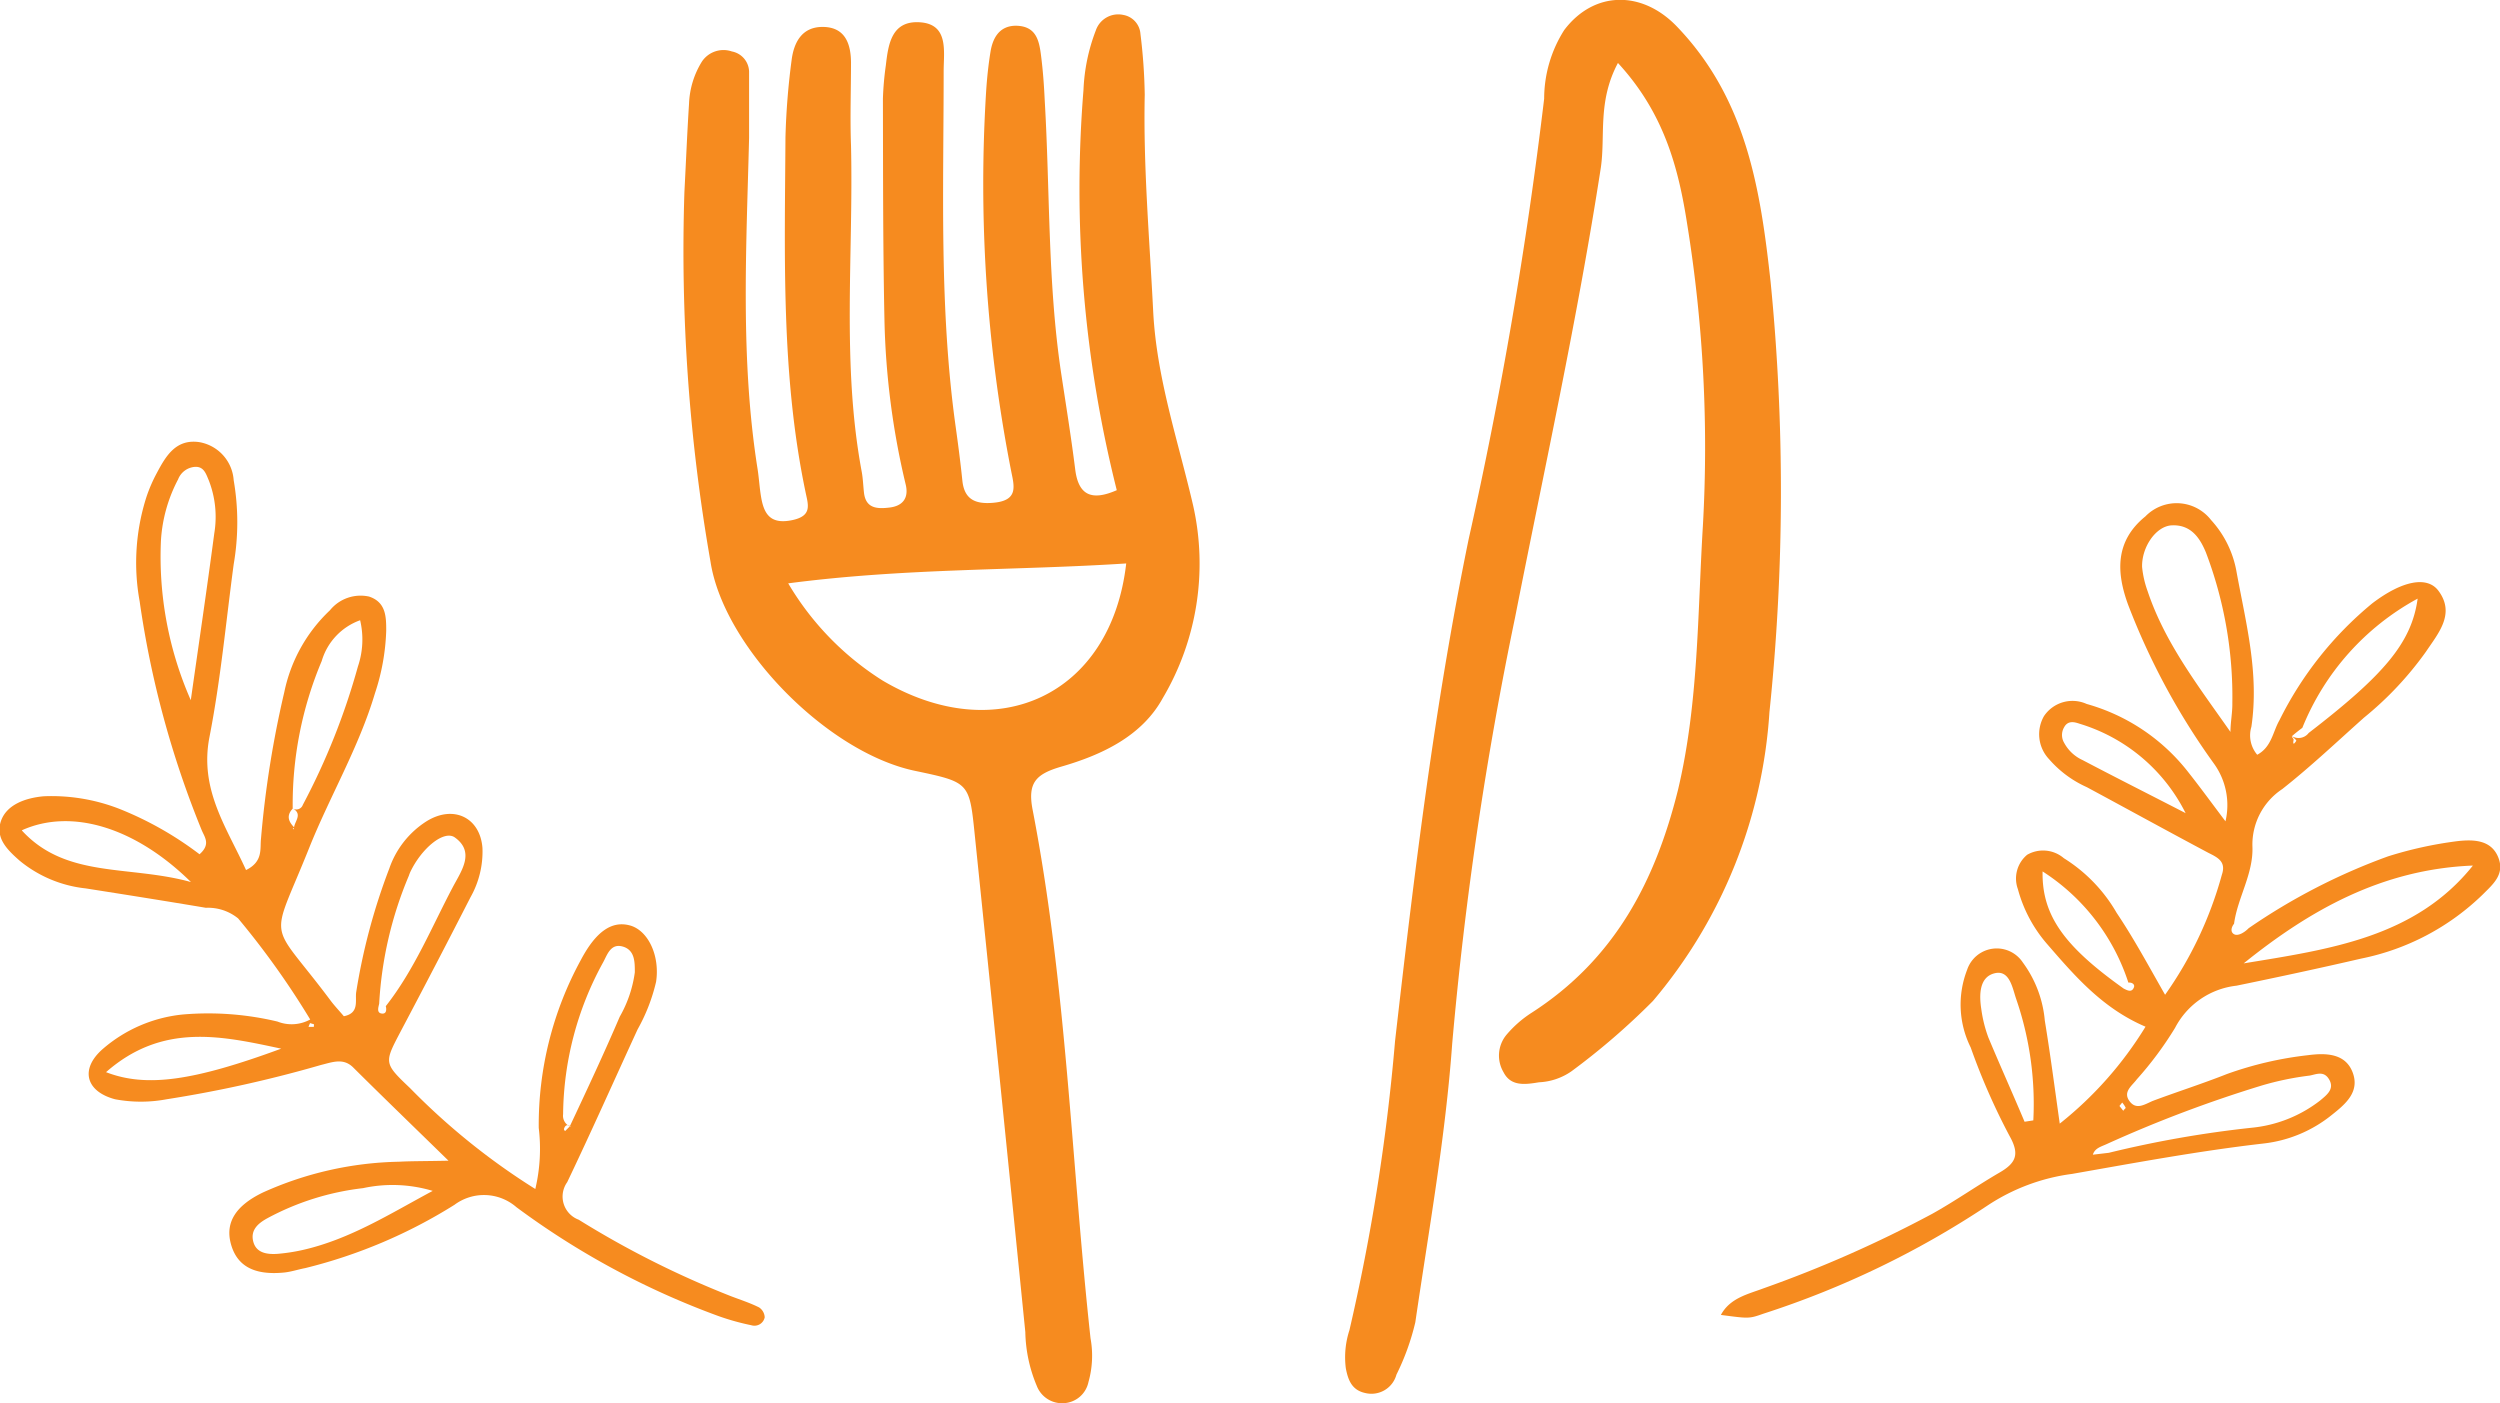 <svg id="Layer_1" data-name="Layer 1" xmlns="http://www.w3.org/2000/svg" viewBox="0 0 145.71 81.79"><defs><style>.cls-1{fill:#f68b1f;}</style></defs><path class="cls-1" d="M26.14,67.65c-2.11-2.06-3.84-3.73-5.55-5.43-.58-.58-1.22-.31-1.88-.15a72.73,72.73,0,0,1-9,2,8.12,8.12,0,0,1-3,0C5,63.62,4.64,62.31,6,61.13a8.4,8.4,0,0,1,4.64-2,17.36,17.36,0,0,1,5.53.41,2.25,2.25,0,0,0,1.91-.12,47.86,47.86,0,0,0-4.2-5.89A2.78,2.78,0,0,0,12,52.91c-2.32-.39-4.65-.76-7-1.13a7.26,7.26,0,0,1-3.86-1.62c-.69-.61-1.42-1.3-1.09-2.29s1.47-1.37,2.5-1.46A10.87,10.87,0,0,1,7,47.16a19.89,19.89,0,0,1,4.63,2.63c.67-.59.29-1,.12-1.42A56.17,56.17,0,0,1,8.14,35.05a12.55,12.55,0,0,1,.4-6.1,8.86,8.86,0,0,1,.6-1.38c.53-1,1.12-2,2.48-1.8a2.42,2.42,0,0,1,2,2.22,14.39,14.39,0,0,1,0,4.9c-.45,3.36-.76,6.73-1.41,10.06-.6,3.07,1,5.27,2.13,7.76,1-.49.81-1.23.87-1.81a59.33,59.33,0,0,1,1.36-8.56,9.08,9.08,0,0,1,2.66-4.77,2.3,2.3,0,0,1,2.28-.8c1,.33,1,1.2,1,2a12.76,12.76,0,0,1-.66,3.65c-.93,3.13-2.63,6-3.83,9-2.31,5.78-2.41,4,1.25,8.9.24.32.52.61.77.91.92-.18.65-.91.72-1.4a35.73,35.73,0,0,1,1.93-7.21,5.31,5.31,0,0,1,2.15-2.74c1.59-1,3.15-.23,3.28,1.55a5.41,5.41,0,0,1-.7,2.87q-2,3.91-4.07,7.82c-.95,1.82-1,1.83.54,3.29A39.56,39.56,0,0,0,31.2,69.3a10.16,10.16,0,0,0,.2-3.56,20.06,20.06,0,0,1,2.46-9.8c.88-1.66,1.81-2.29,2.86-2s1.75,1.75,1.52,3.28A10.55,10.55,0,0,1,37.16,60c-1.38,3-2.69,5.95-4.1,8.9a1.44,1.44,0,0,0,.67,2.19,54.63,54.63,0,0,0,8.88,4.46c.55.21,1.11.39,1.63.65a.73.73,0,0,1,.33.58.61.61,0,0,1-.78.46,14.15,14.15,0,0,1-1.93-.54A46.56,46.56,0,0,1,30.1,70.36a2.88,2.88,0,0,0-3.61-.14,29.75,29.75,0,0,1-8.7,3.69c-.42.08-.83.22-1.25.26-1.79.17-2.79-.42-3.11-1.78-.27-1.17.32-2.13,1.9-2.89a20.15,20.15,0,0,1,7.92-1.79C24,67.67,24.77,67.68,26.14,67.65Zm-9-19.3c-.07-.4.56-.86-.06-1.22a.4.4,0,0,0,.57-.22,39.85,39.85,0,0,0,3.21-8.06,4.9,4.9,0,0,0,.13-2.7,3.6,3.6,0,0,0-2.24,2.38,21.52,21.52,0,0,0-1.69,8.6c-.42.45-.2.81.13,1.14h-.13Zm16.07,17.3c1-2.13,2-4.26,2.91-6.39A7.12,7.12,0,0,0,37,56.67c0-.59,0-1.23-.61-1.47-.81-.3-1,.48-1.26.93a18.71,18.71,0,0,0-2.31,8.81.68.68,0,0,0,.47.74c-.19-.15-.34-.14-.42.12,0,0,0,.08.07.12Zm-10.73-7c1.68-2.14,2.68-4.62,3.94-7,.5-.93,1.26-2,.09-2.84-.63-.45-1.93.62-2.59,2a2.18,2.18,0,0,0-.09.23,22.29,22.29,0,0,0-1.73,7.46c-.05.22-.15.52.13.57S22.54,58.88,22.49,58.66ZM11.12,40.81c.46-3.24.94-6.48,1.37-9.73A5.86,5.86,0,0,0,12.17,28c-.16-.37-.28-.81-.79-.79a1.14,1.14,0,0,0-1,.73,8.75,8.75,0,0,0-1,3.57A20.76,20.76,0,0,0,11.12,40.81Zm14.1,28.6a8.14,8.14,0,0,0-4.06-.16A15.47,15.47,0,0,0,15.59,71c-.55.3-1,.69-.83,1.36s.8.76,1.41.72a10.73,10.73,0,0,0,1.49-.23C20.42,72.22,22.77,70.72,25.22,69.41Zm-23.94-21c2.58,2.81,6.26,2,9.85,3C7.86,48.19,4.14,47.1,1.28,48.39ZM16.39,61.12c-3.46-.74-6.91-1.53-10.21,1.37C8.53,63.4,11.28,63,16.39,61.12ZM18.3,59.7l-.23-.07-.09.22.31,0A1.34,1.34,0,0,0,18.3,59.7Z"/><path class="cls-1" d="M131.06,54.1a35.75,35.75,0,0,1,8.13-4.19,23.06,23.06,0,0,1,4-.88c1-.12,2-.07,2.41.92s-.28,1.57-.87,2.16a14.17,14.17,0,0,1-7.11,3.76c-2.42.56-4.84,1.08-7.27,1.58a4.62,4.62,0,0,0-3.58,2.46,20.35,20.35,0,0,1-2.23,3c-.27.37-.82.72-.43,1.26s.87.21,1.35,0c1.44-.54,2.89-1,4.33-1.57a20.84,20.84,0,0,1,4.73-1.1c1-.13,2.17-.13,2.6,1s-.4,1.84-1.21,2.48a7.7,7.7,0,0,1-4,1.67c-3.74.43-7.44,1.12-11.14,1.77a11.65,11.65,0,0,0-4.94,1.85,52.87,52.87,0,0,1-13.06,6.3c-.84.3-.86.28-2.47.07.54-1,1.59-1.21,2.51-1.56a70.81,70.81,0,0,0,9.8-4.33c1.33-.74,2.58-1.62,3.9-2.39,1-.57,1.22-1.08.61-2.16a38.09,38.09,0,0,1-2.26-5.15,5.6,5.6,0,0,1-.21-4.52,1.82,1.82,0,0,1,3.25-.43,6.69,6.69,0,0,1,1.28,3.39c.31,1.89.56,3.79.87,6a21.62,21.62,0,0,0,5-5.65c-2.49-1.06-4.1-2.93-5.72-4.8a8.06,8.06,0,0,1-1.72-3.22,1.8,1.8,0,0,1,.54-2,1.86,1.86,0,0,1,2.14.2,9.12,9.12,0,0,1,3.08,3.19c1,1.49,1.81,3,2.82,4.77a22.26,22.26,0,0,0,3.31-7c.26-.76-.24-1-.78-1.27-2.37-1.26-4.73-2.56-7.09-3.83a6.35,6.35,0,0,1-2.2-1.63,2.12,2.12,0,0,1-.3-2.51,2,2,0,0,1,2.49-.71,11.41,11.41,0,0,1,5.94,4c.65.82,1.26,1.66,2.15,2.84a4.13,4.13,0,0,0-.67-3.36,40.61,40.61,0,0,1-5-9.25c-.68-1.85-.8-3.7,1-5.16a2.54,2.54,0,0,1,3.83.21,6,6,0,0,1,1.49,3.05c.55,3,1.32,5.89.86,9a1.74,1.74,0,0,0,.34,1.63c.84-.45.91-1.34,1.29-2a20.75,20.75,0,0,1,5.41-6.82c1.73-1.32,3.2-1.62,3.86-.74,1,1.34,0,2.47-.73,3.56a19.58,19.58,0,0,1-3.61,3.84c-1.57,1.4-3.1,2.85-4.76,4.16a3.88,3.88,0,0,0-1.74,3.34c.07,1.59-.87,3-1.07,4.51-.16.2-.23.48,0,.61S130.83,54.34,131.06,54.1Zm2.5-11.21a.74.74,0,0,0,1-.17c4.4-3.39,6-5.26,6.35-7.83a14.91,14.91,0,0,0-6.72,7.53c-.21.16-.42.32-.61.49,0,.07.11.15.1.21-.05.26,0,.3.15.07C133.88,43.15,133.67,43,133.56,42.89Zm-9.78,14.73c.22.11.48.25.6-.09.05-.17-.13-.28-.33-.26a12.16,12.16,0,0,0-5-6.48C119,53.38,120.35,55.18,123.78,57.62Zm-.87,9.57a63.53,63.53,0,0,1,8.32-1.46,7.72,7.72,0,0,0,4-1.59c.38-.32.84-.66.53-1.21s-.76-.31-1.15-.24a17.11,17.11,0,0,0-2.76.57,74.89,74.89,0,0,0-9.06,3.42c-.32.15-.69.23-.81.62ZM130,42.66c0-.56.12-1.13.11-1.69a23.68,23.68,0,0,0-1.54-8.77c-.34-.82-.86-1.64-2-1.58-.91.05-1.75,1.26-1.72,2.43a5.79,5.79,0,0,0,.32,1.4C126.18,37.48,128.14,40,130,42.66Zm14.09,7.79c-5.26.22-9.46,2.59-13.32,5.7C135.76,55.33,140.77,54.65,144.13,50.45ZM118,65.38l.51-.08a18.8,18.8,0,0,0-1-7.08c-.22-.64-.38-1.72-1.27-1.49s-.89,1.27-.76,2.1a7.72,7.72,0,0,0,.41,1.64C116.58,62.12,117.31,63.74,118,65.38Zm9.38-18a10.22,10.22,0,0,0-6.18-5.2c-.29-.1-.67-.2-.89.2a.89.89,0,0,0,0,.92,2.3,2.3,0,0,0,1.07,1C123.26,45.29,125.11,46.22,127.4,47.4Zm-3.85,17.08.23.29c0-.07.15-.15.13-.19a1.43,1.43,0,0,0-.2-.3Z"/><path class="cls-1" d="M65.09,28.57A71.9,71.9,0,0,1,63.15,5.24a10.85,10.85,0,0,1,.72-3.47,1.38,1.38,0,0,1,1.6-.9,1.21,1.21,0,0,1,1,1.11,32.57,32.57,0,0,1,.25,3.54c-.09,4.21.28,8.39.49,12.58.19,3.91,1.46,7.6,2.33,11.36a15.4,15.4,0,0,1-1.77,11.23c-1.21,2.21-3.54,3.31-5.94,4-1.46.43-1.94.94-1.65,2.48C62.16,57.38,62.44,67.74,63.56,78a5.64,5.64,0,0,1-.12,2.55,1.55,1.55,0,0,1-1.39,1.23,1.58,1.58,0,0,1-1.62-1,8.46,8.46,0,0,1-.67-3.14q-1.45-14.46-2.94-28.91c-.32-3.13-.3-3.13-3.48-3.8-5.14-1.07-11.17-7.24-11.93-12.2a105,105,0,0,1-1.52-21.53c.09-1.72.16-3.44.27-5.16a5,5,0,0,1,.75-2.45A1.51,1.51,0,0,1,42.66,3a1.23,1.23,0,0,1,1,1.17c0,1.28,0,2.57,0,3.86-.16,6.46-.52,12.92.5,19.34.08.53.11,1.07.2,1.6.17,1,.55,1.6,1.79,1.35s.94-.93.79-1.69C45.52,21.82,45.74,14.92,45.78,8a42.6,42.6,0,0,1,.36-4.51c.13-1,.59-1.95,1.86-1.92s1.59,1,1.6,2.06c0,1.61-.06,3.23,0,4.84.15,6.34-.55,12.71.62,19,.08.42.09.86.14,1.28.12.89.77.92,1.5.83s1.12-.53.93-1.33a45.09,45.09,0,0,1-1.24-9.59c-.09-4.31-.08-8.61-.09-12.92a18,18,0,0,1,.17-1.93c.14-1.2.32-2.63,2-2.51S55,3,55,4.16c0,6.89-.26,13.78.69,20.64.15,1.07.29,2.14.4,3.21s.72,1.4,1.84,1.29c1.46-.14,1.17-1,1-1.87A86.8,86.8,0,0,1,57.48,5.26c.05-.75.13-1.5.25-2.24s.47-1.5,1.45-1.52c1.24,0,1.39.9,1.5,1.77s.17,1.71.21,2.57c.31,5.26.17,10.55.94,15.79.29,1.92.6,3.83.84,5.75C62.86,28.85,63.61,29.22,65.09,28.57ZM45.94,34a16.75,16.75,0,0,0,5.51,5.67c6.65,3.92,13.31.87,14.19-6.83C59.21,33.26,52.81,33.1,45.94,34Z"/><path class="cls-1" d="M94.3,3.67c-1.2,2.25-.72,4.25-1,6.12-1.36,8.8-3.28,17.49-5,26.22a214,214,0,0,0-3.66,24.82c-.39,5.43-1.36,10.84-2.15,16.24a14.13,14.13,0,0,1-1.1,3.05,1.51,1.51,0,0,1-1.82,1.07c-.79-.17-1-.77-1.13-1.44a5.08,5.08,0,0,1,.21-2.22,118.76,118.76,0,0,0,2.66-16.86c1.12-9.79,2.3-19.56,4.29-29.25A256.6,256.6,0,0,0,90,5.75a7.47,7.47,0,0,1,1.17-4c1.74-2.3,4.54-2.32,6.57-.2,4.07,4.24,4.87,9.53,5.46,14.9a124.19,124.19,0,0,1-.07,25.06,28.9,28.9,0,0,1-6.79,16.83,40.91,40.91,0,0,1-4.75,4.1,3.6,3.6,0,0,1-1.89.64c-.79.13-1.64.26-2.07-.59a1.9,1.9,0,0,1,.15-2.15,6.53,6.53,0,0,1,1.47-1.3c4.89-3.14,7.24-7.73,8.55-13C99,41,98.94,35.81,99.25,30.67a81.48,81.48,0,0,0-.91-17.58C97.83,9.8,97,6.6,94.3,3.67Z"/></svg>